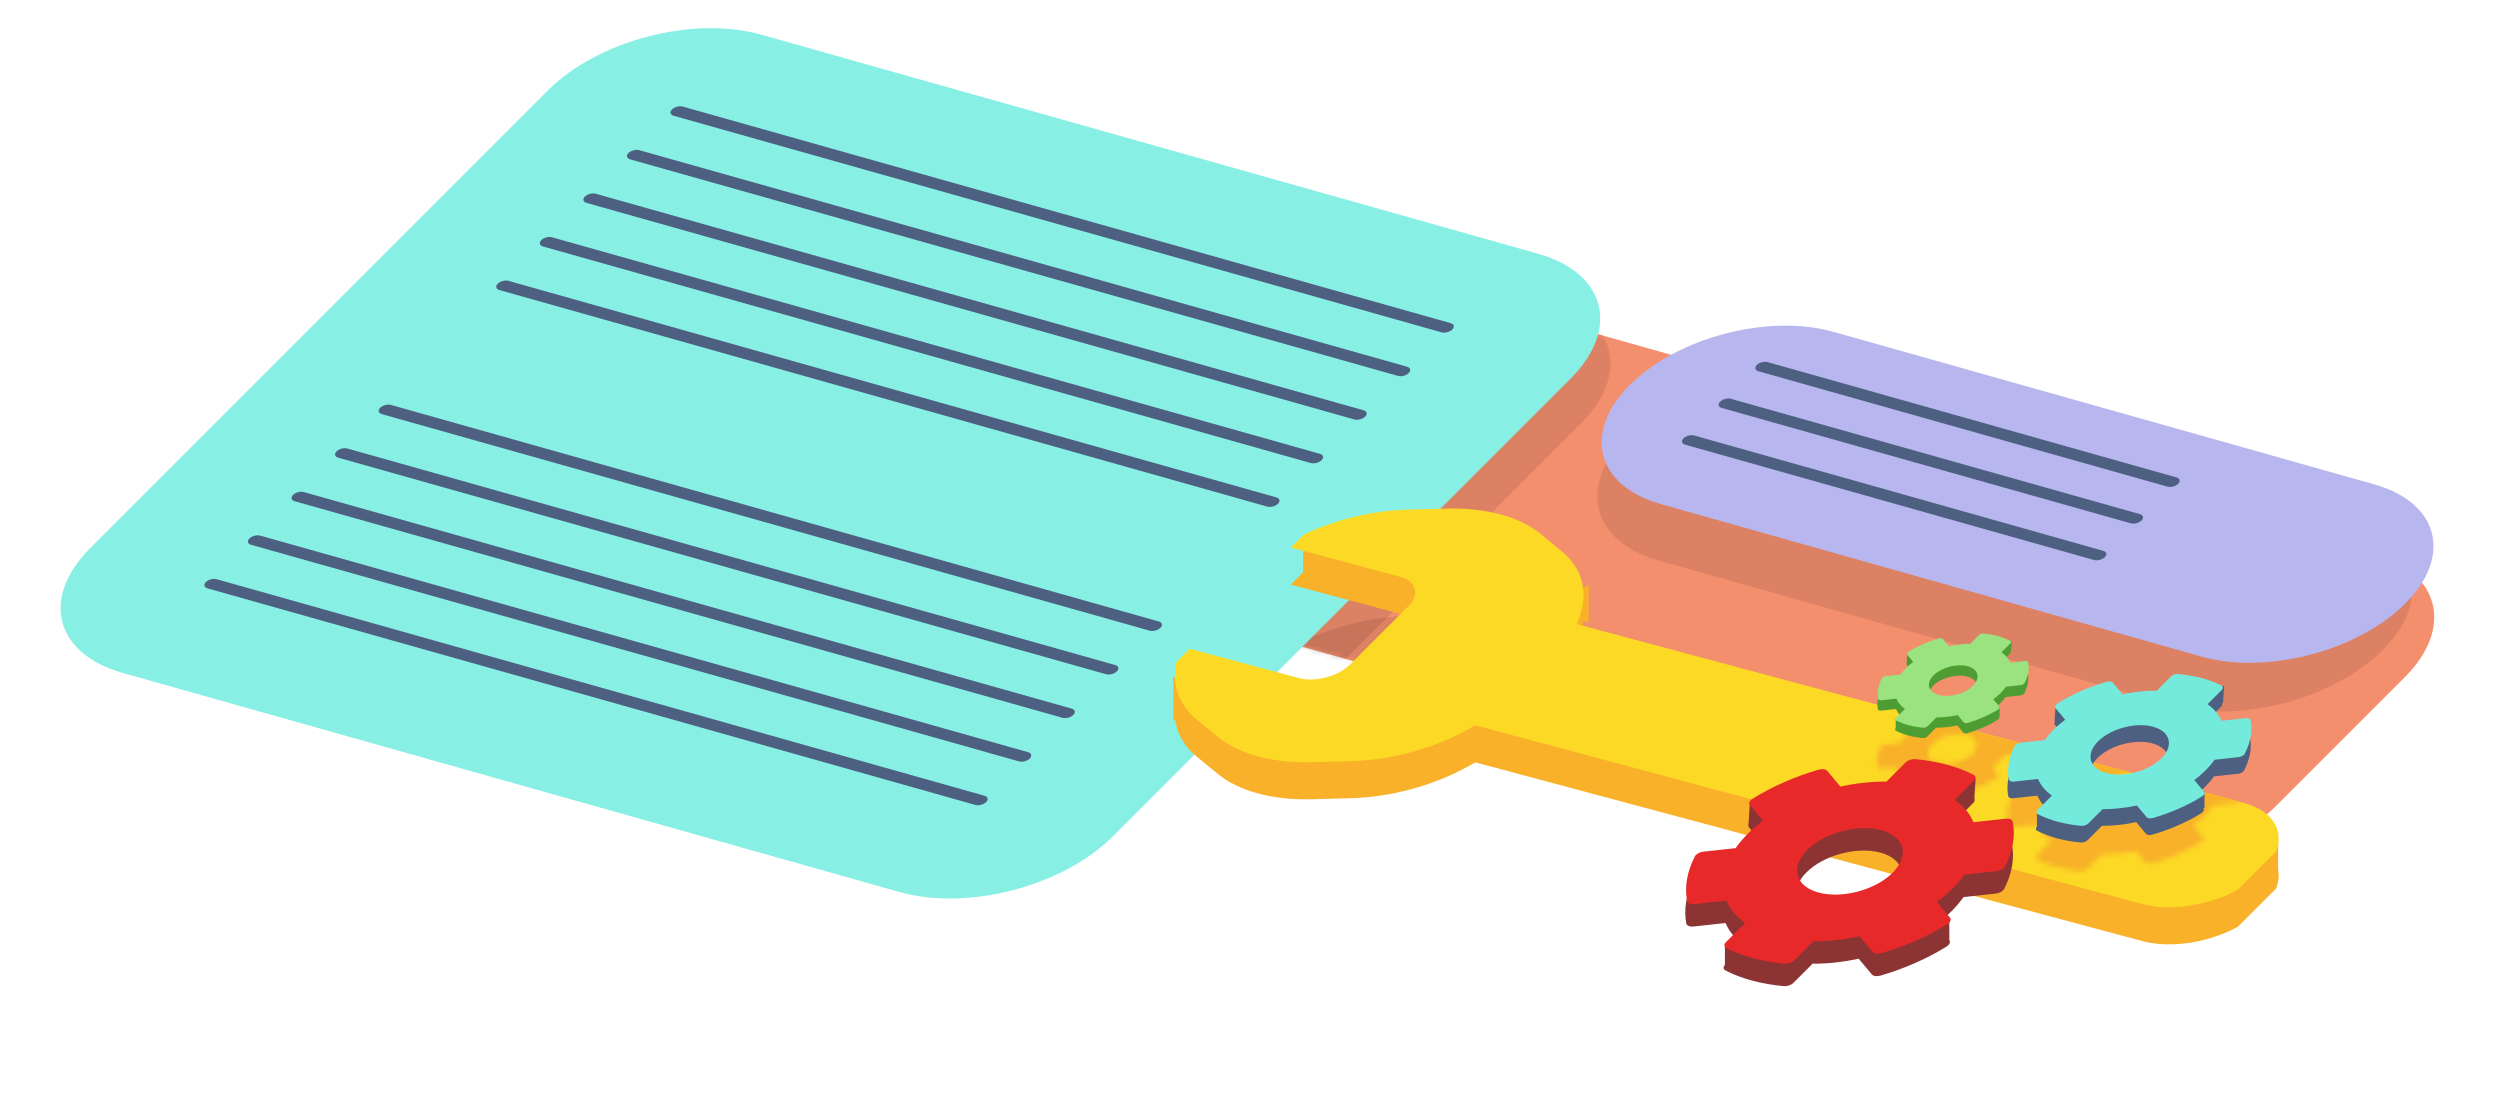 <svg width="490" height="215" viewBox="0 0 490 215" fill="none" xmlns="http://www.w3.org/2000/svg">
<path d="M201.517 56.664C211.28 46.901 229.967 42.025 243.256 45.773L464.931 108.291C478.22 112.039 481.078 122.992 471.315 132.755L446.133 157.937C436.37 167.7 417.683 172.576 404.394 168.828L182.719 106.31C169.431 102.562 166.572 91.609 176.336 81.846L201.517 56.664Z" fill="#F48F6E"/>
<mask id="mask0_320_1423" style="mask-type:alpha" maskUnits="userSpaceOnUse" x="170" y="44" width="308" height="127">
<path d="M201.504 56.659C211.268 46.896 229.955 42.019 243.244 45.767L465.116 108.342C478.405 112.09 481.263 123.042 471.5 132.806L446.312 157.994C436.549 167.757 417.862 172.633 404.573 168.885L182.7 106.311C169.411 102.563 166.553 91.61 176.316 81.847L201.504 56.659Z" fill="white"/>
</mask>
<g mask="url(#mask0_320_1423)">
<g clip-path="url(#clip0_320_1423)" filter="url(#filter0_f_320_1423)">
<path d="M443.364 191.744C437.885 197.223 427.377 200.038 419.892 198.033L285.802 162.104C278.317 160.098 276.692 154.031 282.17 148.552C287.649 143.073 298.158 140.258 305.642 142.263L439.733 178.192C447.217 180.198 448.843 186.265 443.364 191.744Z" fill="#101010" fill-opacity="0.1"/>
<path fill-rule="evenodd" clip-rule="evenodd" d="M238.702 165.282C242.825 168.662 249.473 170.443 257.184 170.234L264.798 170.028C272.509 169.819 280.652 167.638 287.434 163.963L294.13 160.335C300.913 156.66 305.78 151.793 307.66 146.805L309.517 141.88C311.398 136.891 310.138 132.19 306.015 128.811L301.945 125.474C297.822 122.094 291.174 120.313 283.463 120.522L275.849 120.728C268.138 120.936 259.996 123.118 253.213 126.793C252.377 127.246 252.326 127.977 253.115 128.189L274.448 133.905C277.649 134.762 278.344 137.357 276.001 139.7L264.646 151.056C262.303 153.399 257.808 154.603 254.608 153.745L233.275 148.029C232.485 147.818 231.362 148.261 231.13 148.876C229.249 153.864 230.509 158.565 234.632 161.945L238.702 165.282Z" fill="#101010" fill-opacity="0.1"/>
</g>
<g filter="url(#filter1_f_320_1423)">
<path d="M318.817 85.618C328.501 75.935 347.035 71.098 360.215 74.816L460.683 103.15C473.863 106.868 476.698 117.731 467.014 127.414C457.331 137.097 438.797 141.934 425.617 138.217L325.149 109.882C311.969 106.165 309.134 95.302 318.817 85.618Z" fill="black" fill-opacity="0.1"/>
</g>
<g filter="url(#filter2_f_320_1423)">
<path d="M153.518 38.937C163.281 29.174 181.968 24.297 195.257 28.045L303.477 58.566C316.765 62.314 319.623 73.267 309.86 83.03L261.728 131.162C251.965 140.925 233.278 145.802 219.989 142.054L111.77 111.533C98.481 107.785 95.623 96.832 105.386 87.069L153.518 38.937Z" fill="black" fill-opacity="0.1"/>
</g>
</g>
<path d="M319.457 75.44C328.785 66.113 346.638 61.454 359.334 65.034L465.327 94.928C478.023 98.508 480.753 108.972 471.426 118.3C462.099 127.627 444.245 132.286 431.55 128.705L325.556 98.812C312.861 95.231 310.13 84.767 319.457 75.44Z" fill="#B7B6EE"/>
<path d="M344.343 71.53C344.84 71.034 345.79 70.786 346.465 70.976L426.602 93.577C427.278 93.768 427.423 94.325 426.926 94.821C426.43 95.318 425.48 95.566 424.804 95.375L344.668 72.774C343.992 72.584 343.847 72.027 344.343 71.53Z" fill="#4E6081"/>
<path d="M337.152 78.721C337.649 78.225 338.599 77.977 339.275 78.167L419.411 100.768C420.087 100.959 420.232 101.516 419.736 102.012C419.239 102.509 418.289 102.756 417.613 102.566L337.477 79.965C336.801 79.775 336.656 79.218 337.152 78.721Z" fill="#4E6081"/>
<path d="M329.961 85.912C330.458 85.416 331.408 85.168 332.084 85.358L412.22 107.959C412.896 108.15 413.041 108.707 412.545 109.203C412.048 109.699 411.098 109.947 410.422 109.757L330.286 87.156C329.61 86.965 329.465 86.409 329.961 85.912Z" fill="#4E6081"/>
<path d="M107.433 17.678C117.196 7.915 135.883 3.038 149.172 6.786L301.46 49.736C314.748 53.483 317.606 64.436 307.843 74.199L218.088 163.955C208.325 173.718 189.637 178.594 176.349 174.846L24.061 131.897C10.773 128.149 7.914 117.196 17.678 107.433L107.433 17.678Z" fill="#87EFE3"/>
<g clip-path="url(#clip1_320_1423)">
<path d="M443.366 178.163C437.887 183.642 427.378 186.458 419.894 184.452L285.803 148.523C278.319 146.517 276.693 140.45 282.172 134.971C287.651 129.493 298.159 126.677 305.644 128.682L439.735 164.612C447.219 166.617 448.844 172.684 443.366 178.163Z" fill="#F8B129"/>
<path fill-rule="evenodd" clip-rule="evenodd" d="M238.704 151.701C242.827 155.081 249.475 156.862 257.186 156.654L264.799 156.447C272.511 156.239 280.653 154.057 287.435 150.382L294.132 146.754C300.914 143.079 305.781 138.212 307.662 133.224L309.519 128.299C311.399 123.311 310.14 118.61 306.017 115.23L301.946 111.893C297.823 108.514 291.175 106.732 283.464 106.941L275.851 107.147C268.139 107.356 259.997 109.537 253.215 113.212C252.379 113.665 252.327 114.396 253.117 114.608L274.45 120.324C277.651 121.182 278.346 123.776 276.003 126.12L264.647 137.475C262.304 139.818 257.81 141.022 254.609 140.165L233.276 134.448C232.487 134.237 231.363 134.681 231.131 135.296C229.251 140.284 230.51 144.985 234.633 148.364L238.704 151.701Z" fill="#F8B129"/>
</g>
<path d="M311.393 121.815L311.393 114.555L300.906 121.815L311.393 121.815Z" fill="#F8B129"/>
<path d="M446.514 172.233L446.514 164.167L439.254 166.978L439.646 170.278L442.59 172.233L446.514 172.233Z" fill="#F8B129"/>
<path d="M229.979 132.731V140.994L252.216 149.243L288.467 138.554L293.646 114.353L279.305 104.472L255.403 106.354V113.664L280.898 119.395L264.764 136.134L229.979 132.731Z" fill="#F8B129"/>
<g clip-path="url(#clip2_320_1423)">
<path d="M443.366 170.903C437.887 176.382 427.378 179.198 419.894 177.192L285.803 141.263C278.319 139.257 276.693 133.19 282.172 127.711C287.651 122.233 298.159 119.417 305.644 121.422L439.735 157.352C447.219 159.357 448.844 165.424 443.366 170.903Z" fill="#FCD925"/>
<path fill-rule="evenodd" clip-rule="evenodd" d="M238.704 144.441C242.827 147.821 249.475 149.602 257.186 149.393L264.799 149.187C272.511 148.979 280.653 146.797 287.435 143.122L294.132 139.494C300.914 135.819 305.781 130.952 307.662 125.964L309.519 121.039C311.399 116.051 310.14 111.35 306.017 107.97L301.946 104.633C297.823 101.253 291.175 99.472 283.464 99.681L275.851 99.887C268.139 100.096 259.997 102.277 253.215 105.952C252.379 106.405 252.327 107.136 253.117 107.348L274.45 113.064C277.651 113.922 278.346 116.516 276.003 118.859L264.647 130.215C262.304 132.558 257.81 133.762 254.609 132.904L233.276 127.188C232.487 126.977 231.363 127.42 231.131 128.035C229.251 133.024 230.51 137.725 234.633 141.104L238.704 144.441Z" fill="#FCD925"/>
</g>
<mask id="mask1_320_1423" style="mask-type:alpha" maskUnits="userSpaceOnUse" x="324" y="137" width="118" height="72">
<path d="M391.69 151.899L390.507 150.483C391.531 149.722 392.369 148.883 392.979 148.011L395.895 147.694C396.23 147.658 396.54 147.482 396.653 147.271C397.373 145.874 397.598 144.496 397.353 143.234C397.315 143.041 397.052 142.925 396.722 142.962L393.806 143.279C393.487 142.506 392.915 141.822 392.117 141.259L393.846 139.53C394.044 139.333 394.029 139.11 393.806 138.997C392.329 138.235 390.506 137.764 388.552 137.589C388.245 137.56 387.885 137.682 387.688 137.88L385.955 139.613C384.608 139.605 383.198 139.758 381.793 140.065L380.615 138.651C380.478 138.489 380.152 138.442 379.822 138.541C377.693 139.163 375.649 140.053 373.858 141.168C373.586 141.336 373.492 141.57 373.629 141.732L374.812 143.147C373.788 143.909 372.95 144.747 372.34 145.62L369.424 145.937C369.089 145.973 368.779 146.149 368.666 146.36C367.946 147.757 367.721 149.134 367.966 150.397C368.004 150.59 368.267 150.705 368.597 150.669L371.513 150.351C371.832 151.125 372.404 151.809 373.202 152.372L371.469 154.104C371.272 154.302 371.287 154.525 371.509 154.638C372.986 155.4 374.809 155.87 376.763 156.046C377.07 156.074 377.431 155.952 377.628 155.755L379.361 154.022C380.707 154.03 382.117 153.876 383.522 153.569L384.706 154.985C384.843 155.147 385.168 155.194 385.499 155.095C387.628 154.473 389.671 153.582 391.463 152.468C391.729 152.294 391.827 152.061 391.69 151.899ZM379.841 149.631C377.719 149.062 377.256 147.335 378.81 145.782C380.363 144.228 383.355 143.427 385.477 143.995C387.599 144.564 388.061 146.291 386.508 147.844C384.955 149.398 381.963 150.199 379.841 149.631Z" fill="#9AE380"/>
<path d="M431.805 164.072L429.897 161.79C431.548 160.562 432.9 159.21 433.883 157.804L438.585 157.292C439.124 157.235 439.624 156.951 439.806 156.612C440.967 154.359 441.329 152.138 440.935 150.103C440.873 149.791 440.449 149.605 439.918 149.665L435.216 150.176C434.702 148.93 433.78 147.826 432.493 146.919L435.281 144.131C435.599 143.813 435.575 143.454 435.217 143.271C432.835 142.043 429.896 141.284 426.746 141.002C426.251 140.956 425.671 141.153 425.353 141.471L422.559 144.264C420.388 144.252 418.114 144.499 415.849 144.994L413.95 142.714C413.729 142.453 413.204 142.377 412.671 142.537C409.239 143.539 405.944 144.975 403.056 146.772C402.618 147.043 402.467 147.42 402.688 147.681L404.595 149.963C402.944 151.191 401.593 152.543 400.609 153.949L395.908 154.461C395.369 154.518 394.869 154.802 394.686 155.142C393.526 157.394 393.163 159.615 393.557 161.65C393.619 161.962 394.043 162.148 394.575 162.089L399.276 161.577C399.79 162.824 400.712 163.927 401.999 164.834L399.205 167.628C398.887 167.946 398.912 168.305 399.27 168.487C401.651 169.716 404.591 170.475 407.741 170.757C408.235 170.803 408.816 170.606 409.134 170.288L411.928 167.494C414.099 167.507 416.372 167.26 418.637 166.765L420.545 169.047C420.766 169.308 421.29 169.384 421.824 169.224C425.256 168.221 428.55 166.786 431.438 164.989C431.867 164.708 432.026 164.333 431.805 164.072ZM412.702 160.415C409.282 159.499 408.535 156.714 411.04 154.21C413.544 151.706 418.367 150.413 421.788 151.33C425.209 152.247 425.955 155.031 423.451 157.535C420.947 160.04 416.123 161.332 412.702 160.415Z" fill="#73EADC"/>
<path d="M381.512 198.931L378.68 195.543C381.131 193.72 383.137 191.714 384.597 189.625L391.577 188.866C392.377 188.781 393.119 188.36 393.39 187.856C395.113 184.512 395.651 181.215 395.066 178.193C394.974 177.731 394.344 177.455 393.555 177.543L386.576 178.302C385.813 176.452 384.444 174.813 382.534 173.467L386.673 169.328C387.145 168.856 387.109 168.323 386.577 168.052C383.042 166.229 378.678 165.102 374.002 164.683C373.268 164.614 372.405 164.907 371.933 165.379L367.786 169.526C364.564 169.507 361.188 169.875 357.826 170.609L355.006 167.224C354.678 166.837 353.899 166.725 353.108 166.962C348.013 168.45 343.122 170.581 338.834 173.248C338.183 173.651 337.959 174.211 338.288 174.598L341.119 177.986C338.669 179.809 336.662 181.815 335.202 183.904L328.223 184.663C327.422 184.748 326.68 185.169 326.409 185.674C324.686 189.017 324.148 192.314 324.733 195.336C324.825 195.799 325.455 196.074 326.244 195.986L333.223 195.227C333.986 197.077 335.355 198.716 337.265 200.062L333.118 204.209C332.646 204.681 332.682 205.215 333.214 205.485C336.749 207.309 341.112 208.435 345.789 208.855C346.523 208.923 347.385 208.631 347.857 208.159L352.005 204.011C355.227 204.03 358.602 203.663 361.965 202.928L364.796 206.316C365.125 206.704 365.903 206.816 366.695 206.579C371.79 205.091 376.68 202.959 380.968 200.292C381.604 199.875 381.84 199.318 381.512 198.931ZM353.154 193.503C348.076 192.142 346.968 188.008 350.686 184.29C354.403 180.573 361.564 178.654 366.642 180.015C371.72 181.376 372.828 185.51 369.11 189.227C365.393 192.945 358.232 194.863 353.154 193.503Z" fill="#E82929"/>
</mask>
<g mask="url(#mask1_320_1423)">
<path d="M443.365 170.903C437.886 176.382 427.377 179.198 419.893 177.192L285.802 141.263C278.318 139.257 276.692 133.19 282.171 127.711C287.65 122.232 298.158 119.417 305.643 121.422L439.734 157.352C447.218 159.357 448.843 165.424 443.365 170.903Z" fill="#F8B129"/>
</g>
<path d="M391.793 140.512L390.61 139.096C391.634 138.335 392.473 137.496 393.083 136.624L395.999 136.307C396.333 136.271 396.644 136.095 396.757 135.884C397.477 134.487 397.701 133.11 397.457 131.847C397.418 131.654 397.155 131.539 396.826 131.575L393.91 131.893C393.591 131.119 393.019 130.435 392.221 129.872L393.95 128.143C394.147 127.946 394.132 127.723 393.91 127.61C392.433 126.848 390.61 126.377 388.656 126.202C388.349 126.173 387.989 126.295 387.791 126.493L386.058 128.226C384.712 128.218 383.302 128.371 381.897 128.678L380.718 127.264C380.581 127.102 380.256 127.055 379.925 127.154C377.796 127.776 375.753 128.666 373.961 129.781C373.689 129.949 373.596 130.183 373.733 130.345L374.916 131.76C373.892 132.522 373.054 133.361 372.443 134.233L369.527 134.55C369.193 134.586 368.883 134.762 368.769 134.973C368.05 136.37 367.825 137.747 368.069 139.01C368.108 139.203 368.371 139.318 368.7 139.282L371.616 138.964C371.935 139.738 372.507 140.422 373.306 140.985L371.573 142.718C371.375 142.915 371.39 143.138 371.613 143.251C373.09 144.013 374.913 144.483 376.867 144.659C377.174 144.687 377.534 144.565 377.731 144.368L379.464 142.635C380.811 142.643 382.221 142.489 383.626 142.182L384.809 143.598C384.946 143.76 385.271 143.807 385.602 143.708C387.731 143.086 389.775 142.195 391.566 141.081C391.832 140.907 391.931 140.674 391.793 140.512ZM379.945 138.244C377.823 137.675 377.36 135.948 378.913 134.395C380.467 132.841 383.458 132.04 385.58 132.608C387.702 133.177 388.165 134.904 386.612 136.457C385.058 138.011 382.066 138.812 379.945 138.244Z" fill="#4E9D32"/>
<path d="M373.821 132.426L368.289 138.965L373.821 137.456L376.462 131.671L382.875 129.157L391.174 131.671L388.533 135.695L380.737 138.965L372.69 140.348L371.558 140.851L371.558 142.863L373.318 142.988L374.827 141.228L389.288 140.474L391.928 140.474L391.928 138.462L391.174 138.336L392.18 129.157L394.192 127.648L394.318 125.636L394.192 125.636L381.617 127.899L373.821 127.899L373.696 129.911L374.324 130.163L373.821 132.426Z" fill="#4E9D32"/>
<path d="M391.868 138.486L390.685 137.071C391.709 136.309 392.547 135.471 393.158 134.598L396.074 134.281C396.408 134.245 396.718 134.069 396.831 133.859C397.551 132.462 397.776 131.084 397.532 129.821C397.493 129.628 397.23 129.513 396.901 129.55L393.984 129.867C393.666 129.094 393.093 128.409 392.295 127.847L394.025 126.117C394.222 125.92 394.207 125.697 393.985 125.584C392.508 124.822 390.684 124.351 388.73 124.176C388.423 124.147 388.063 124.27 387.866 124.467L386.133 126.2C384.787 126.192 383.376 126.346 381.971 126.652L380.793 125.238C380.656 125.076 380.331 125.029 380 125.128C377.871 125.75 375.827 126.641 374.036 127.755C373.764 127.923 373.67 128.157 373.807 128.319L374.991 129.735C373.967 130.496 373.128 131.335 372.518 132.207L369.602 132.525C369.267 132.56 368.957 132.736 368.844 132.947C368.124 134.344 367.899 135.722 368.144 136.984C368.182 137.177 368.445 137.293 368.775 137.256L371.691 136.939C372.01 137.712 372.582 138.397 373.38 138.959L371.647 140.692C371.45 140.889 371.465 141.112 371.687 141.225C373.164 141.987 374.988 142.458 376.942 142.633C377.249 142.662 377.609 142.539 377.806 142.342L379.539 140.609C380.885 140.617 382.296 140.463 383.701 140.157L384.884 141.572C385.021 141.734 385.346 141.781 385.677 141.682C387.806 141.06 389.849 140.17 391.641 139.055C391.907 138.881 392.005 138.648 391.868 138.486ZM380.019 136.218C377.897 135.65 377.435 133.922 378.988 132.369C380.541 130.816 383.533 130.014 385.655 130.583C387.777 131.151 388.24 132.878 386.686 134.432C385.133 135.985 382.141 136.787 380.019 136.218Z" fill="#9AE380"/>
<path d="M431.863 158.44L429.955 156.158C431.606 154.93 432.958 153.578 433.941 152.171L438.643 151.66C439.182 151.603 439.682 151.319 439.864 150.979C441.025 148.727 441.387 146.506 440.993 144.47C440.931 144.159 440.507 143.973 439.976 144.032L435.274 144.544C434.76 143.297 433.838 142.193 432.551 141.287L435.34 138.499C435.658 138.181 435.633 137.821 435.275 137.639C432.894 136.411 429.954 135.652 426.804 135.369C426.309 135.323 425.729 135.52 425.411 135.838L422.617 138.632C420.446 138.619 418.173 138.867 415.908 139.362L414.008 137.081C413.787 136.821 413.262 136.745 412.729 136.904C409.297 137.907 406.003 139.343 403.114 141.139C402.676 141.411 402.525 141.788 402.746 142.049L404.653 144.331C403.003 145.559 401.651 146.91 400.667 148.317L395.966 148.829C395.427 148.886 394.927 149.169 394.744 149.509C393.584 151.762 393.221 153.983 393.615 156.018C393.677 156.33 394.102 156.515 394.633 156.456L399.334 155.945C399.848 157.191 400.77 158.295 402.057 159.202L399.264 161.995C398.946 162.313 398.97 162.673 399.328 162.855C401.709 164.084 404.649 164.842 407.799 165.125C408.294 165.171 408.874 164.974 409.192 164.656L411.986 161.862C414.157 161.875 416.43 161.627 418.695 161.133L420.603 163.415C420.824 163.676 421.348 163.751 421.882 163.592C425.314 162.589 428.608 161.153 431.496 159.357C431.925 159.076 432.084 158.701 431.863 158.44ZM412.761 154.783C409.34 153.867 408.594 151.082 411.098 148.578C413.602 146.073 418.425 144.781 421.846 145.698C425.267 146.614 426.013 149.399 423.509 151.903C421.005 154.407 416.181 155.7 412.761 154.783Z" fill="#4E6081"/>
<path d="M402.89 145.404L393.97 155.945L402.89 153.513L407.147 144.187L417.486 140.133L430.865 144.187L426.608 150.674L414.039 155.945L401.065 158.175L399.241 158.986L399.241 162.229L402.079 162.432L404.512 159.594L427.824 158.378L432.082 158.378L432.082 155.134L430.865 154.932L432.487 140.133L435.73 137.7L435.933 134.457L435.73 134.457L415.459 138.106L402.89 138.106L402.687 141.349L403.701 141.755L402.89 145.404Z" fill="#4E6081"/>
<path d="M431.984 155.174L430.076 152.892C431.727 151.664 433.079 150.312 434.063 148.906L438.764 148.394C439.303 148.337 439.803 148.053 439.986 147.713C441.146 145.461 441.508 143.24 441.114 141.205C441.052 140.893 440.628 140.707 440.097 140.767L435.396 141.278C434.882 140.031 433.959 138.928 432.672 138.021L435.461 135.233C435.779 134.915 435.754 134.556 435.396 134.373C433.015 133.145 430.075 132.386 426.925 132.104C426.431 132.057 425.85 132.255 425.532 132.573L422.738 135.366C420.567 135.354 418.294 135.601 416.029 136.096L414.129 133.816C413.908 133.555 413.383 133.479 412.85 133.639C409.418 134.641 406.124 136.077 403.235 137.873C402.797 138.145 402.646 138.522 402.867 138.783L404.775 141.065C403.124 142.293 401.772 143.645 400.788 145.051L396.087 145.563C395.548 145.62 395.048 145.904 394.865 146.244C393.705 148.496 393.342 150.717 393.737 152.752C393.799 153.064 394.223 153.25 394.754 153.19L399.455 152.679C399.969 153.926 400.892 155.029 402.178 155.936L399.385 158.73C399.067 159.048 399.091 159.407 399.449 159.589C401.831 160.818 404.77 161.577 407.92 161.859C408.415 161.905 408.995 161.708 409.313 161.39L412.107 158.596C414.278 158.609 416.552 158.362 418.817 157.867L420.724 160.149C420.945 160.41 421.469 160.486 422.003 160.326C425.435 159.323 428.729 157.888 431.618 156.091C432.046 155.81 432.205 155.435 431.984 155.174ZM412.882 151.517C409.461 150.601 408.715 147.816 411.219 145.312C413.723 142.808 418.546 141.515 421.967 142.432C425.388 143.348 426.134 146.133 423.63 148.637C421.126 151.142 416.302 152.434 412.882 151.517Z" fill="#73EADC"/>
<path d="M382.041 184.275L379.471 181.2C381.696 179.546 383.516 177.725 384.842 175.83L391.175 175.141C391.902 175.064 392.575 174.682 392.821 174.224C394.384 171.19 394.873 168.197 394.342 165.456C394.258 165.036 393.687 164.785 392.971 164.865L386.637 165.554C385.945 163.875 384.703 162.388 382.969 161.167L386.725 157.411C387.153 156.982 387.121 156.498 386.638 156.252C383.43 154.597 379.47 153.575 375.226 153.195C374.56 153.132 373.777 153.398 373.349 153.827L369.585 157.59C366.661 157.573 363.598 157.907 360.547 158.573L357.987 155.501C357.689 155.15 356.983 155.048 356.265 155.263C351.641 156.613 347.203 158.548 343.312 160.968C342.721 161.333 342.517 161.841 342.815 162.193L345.385 165.268C343.161 166.922 341.34 168.743 340.015 170.638L333.681 171.327C332.955 171.404 332.281 171.786 332.036 172.244C330.472 175.278 329.984 178.271 330.515 181.012C330.598 181.432 331.17 181.682 331.886 181.603L338.219 180.914C338.912 182.593 340.154 184.08 341.888 185.301L338.124 189.065C337.695 189.493 337.728 189.977 338.211 190.223C341.419 191.878 345.379 192.9 349.623 193.281C350.289 193.343 351.071 193.077 351.5 192.649L355.264 188.885C358.188 188.903 361.251 188.569 364.302 187.903L366.872 190.977C367.17 191.329 367.876 191.431 368.595 191.216C373.218 189.865 377.657 187.931 381.548 185.511C382.125 185.132 382.339 184.627 382.041 184.275ZM356.307 179.349C351.698 178.114 350.693 174.362 354.067 170.989C357.44 167.615 363.938 165.874 368.547 167.109C373.155 168.344 374.161 172.095 370.787 175.469C367.413 178.842 360.915 180.584 356.307 179.349Z" fill="#8C3434"/>
<path d="M342.971 167.112L331.024 181.23L342.971 177.972L348.673 165.482L362.52 160.052L380.44 165.482L374.738 174.171L357.904 181.23L340.527 184.217L338.084 185.303L338.084 189.647L341.885 189.919L345.143 186.117L376.367 184.488L382.069 184.488L382.069 180.144L380.44 179.873L382.612 160.052L386.956 156.794L387.228 152.45L386.956 152.45L359.805 157.337L342.971 157.337L342.699 161.681L344.057 162.224L342.971 167.112Z" fill="#8C3434"/>
<path d="M382.203 179.875L379.634 176.801C381.858 175.146 383.678 173.326 385.004 171.43L391.337 170.741C392.064 170.664 392.737 170.282 392.983 169.824C394.547 166.79 395.035 163.798 394.504 161.056C394.42 160.636 393.849 160.386 393.133 160.465L386.8 161.155C386.107 159.475 384.865 157.988 383.131 156.767L386.887 153.011C387.316 152.582 387.283 152.098 386.8 151.853C383.592 150.198 379.632 149.175 375.389 148.795C374.722 148.733 373.94 148.998 373.511 149.427L369.747 153.19C366.823 153.173 363.76 153.507 360.709 154.173L358.149 151.101C357.851 150.75 357.145 150.648 356.427 150.863C351.803 152.214 347.365 154.148 343.474 156.568C342.883 156.934 342.68 157.442 342.977 157.793L345.547 160.868C343.323 162.522 341.502 164.343 340.177 166.238L333.843 166.927C333.117 167.004 332.444 167.386 332.198 167.844C330.634 170.878 330.146 173.871 330.677 176.613C330.76 177.033 331.332 177.283 332.048 177.203L338.381 176.514C339.074 178.193 340.316 179.68 342.05 180.901L338.286 184.665C337.858 185.094 337.89 185.578 338.373 185.823C341.581 187.478 345.541 188.501 349.785 188.881C350.451 188.943 351.234 188.678 351.662 188.249L355.426 184.486C358.35 184.503 361.413 184.169 364.464 183.503L367.034 186.578C367.332 186.929 368.038 187.031 368.757 186.816C373.381 185.465 377.819 183.531 381.71 181.111C382.287 180.732 382.501 180.227 382.203 179.875ZM356.469 174.949C351.861 173.714 350.855 169.963 354.229 166.589C357.603 163.215 364.1 161.474 368.709 162.709C373.317 163.944 374.323 167.695 370.949 171.069C367.575 174.443 361.077 176.184 356.469 174.949Z" fill="#E82929"/>
<path d="M131.716 21.448C132.212 20.952 133.162 20.704 133.838 20.894L284.323 63.336C284.999 63.526 285.144 64.083 284.648 64.58C284.152 65.076 283.201 65.324 282.526 65.133L132.04 22.692C131.365 22.502 131.219 21.945 131.716 21.448Z" fill="#4E6081"/>
<path d="M123.177 29.987C123.673 29.491 124.623 29.243 125.299 29.434L275.784 71.875C276.46 72.065 276.605 72.622 276.109 73.119C275.612 73.615 274.662 73.863 273.986 73.673L123.501 31.231C122.826 31.041 122.68 30.484 123.177 29.987Z" fill="#4E6081"/>
<path d="M114.637 38.527C115.134 38.03 116.084 37.782 116.76 37.973L267.245 80.414C267.921 80.605 268.066 81.162 267.57 81.658C267.073 82.154 266.123 82.402 265.447 82.212L114.962 39.77C114.286 39.58 114.141 39.023 114.637 38.527Z" fill="#4E6081"/>
<path d="M106.098 47.066C106.595 46.569 107.545 46.321 108.221 46.512L258.706 88.953C259.382 89.144 259.527 89.701 259.03 90.197C258.534 90.694 257.584 90.942 256.908 90.751L106.423 48.31C105.747 48.119 105.602 47.562 106.098 47.066Z" fill="#4E6081"/>
<path d="M97.559 55.605C98.055 55.109 99.006 54.861 99.681 55.051L250.167 97.492C250.842 97.683 250.988 98.24 250.491 98.736C249.995 99.233 249.045 99.481 248.369 99.29L97.884 56.849C97.208 56.658 97.063 56.101 97.559 55.605Z" fill="#4E6081"/>
<path d="M74.513 79.923C75.009 79.426 75.959 79.178 76.635 79.369L227.12 121.81C227.796 122.001 227.941 122.558 227.445 123.054C226.948 123.55 225.998 123.798 225.322 123.608L74.837 81.167C74.162 80.976 74.016 80.419 74.513 79.923Z" fill="#4E6081"/>
<path d="M65.973 88.462C66.47 87.965 67.42 87.718 68.096 87.908L218.581 130.349C219.257 130.54 219.402 131.097 218.906 131.593C218.409 132.09 217.459 132.338 216.783 132.147L66.298 89.706C65.622 89.515 65.477 88.958 65.973 88.462Z" fill="#4E6081"/>
<path d="M57.434 97.001C57.931 96.505 58.881 96.257 59.556 96.447L210.042 138.888C210.717 139.079 210.863 139.636 210.366 140.132C209.87 140.629 208.92 140.877 208.244 140.686L57.759 98.245C57.083 98.054 56.938 97.498 57.434 97.001Z" fill="#4E6081"/>
<path d="M48.895 105.54C49.392 105.044 50.342 104.796 51.017 104.986L201.503 147.428C202.178 147.618 202.324 148.175 201.827 148.672C201.331 149.168 200.381 149.416 199.705 149.225L49.22 106.784C48.544 106.594 48.399 106.037 48.895 105.54Z" fill="#4E6081"/>
<path d="M40.356 114.079C40.852 113.583 41.803 113.335 42.478 113.526L192.963 155.967C193.639 156.157 193.784 156.714 193.288 157.211C192.792 157.707 191.841 157.955 191.166 157.765L40.68 115.323C40.005 115.133 39.859 114.576 40.356 114.079Z" fill="#4E6081"/>
<defs>
<filter id="filter0_f_320_1423" x="193.219" y="88.212" width="298.98" height="153.123" filterUnits="userSpaceOnUse" color-interpolation-filters="sRGB">
<feFlood flood-opacity="0" result="BackgroundImageFix"/>
<feBlend mode="normal" in="SourceGraphic" in2="BackgroundImageFix" result="shape"/>
<feGaussianBlur stdDeviation="12.5" result="effect1_foregroundBlur_320_1423"/>
</filter>
<filter id="filter1_f_320_1423" x="288.067" y="48.563" width="209.698" height="115.906" filterUnits="userSpaceOnUse" color-interpolation-filters="sRGB">
<feFlood flood-opacity="0" result="BackgroundImageFix"/>
<feBlend mode="normal" in="SourceGraphic" in2="BackgroundImageFix" result="shape"/>
<feGaussianBlur stdDeviation="12.5" result="effect1_foregroundBlur_320_1423"/>
</filter>
<filter id="filter2_f_320_1423" x="74.588" y="1.782" width="266.07" height="166.534" filterUnits="userSpaceOnUse" color-interpolation-filters="sRGB">
<feFlood flood-opacity="0" result="BackgroundImageFix"/>
<feBlend mode="normal" in="SourceGraphic" in2="BackgroundImageFix" result="shape"/>
<feGaussianBlur stdDeviation="12.5" result="effect1_foregroundBlur_320_1423"/>
</filter>
<clipPath id="clip0_320_1423">
<rect width="206.273" height="70.337" fill="white" transform="matrix(0.966 0.259 -0.707 0.707 267.955 113.212)"/>
</clipPath>
<clipPath id="clip1_320_1423">
<rect width="206.273" height="70.337" fill="white" transform="matrix(0.966 0.259 -0.707 0.707 267.957 99.631)"/>
</clipPath>
<clipPath id="clip2_320_1423">
<rect width="206.273" height="70.337" fill="white" transform="matrix(0.966 0.259 -0.707 0.707 267.957 92.371)"/>
</clipPath>
</defs>
</svg>

